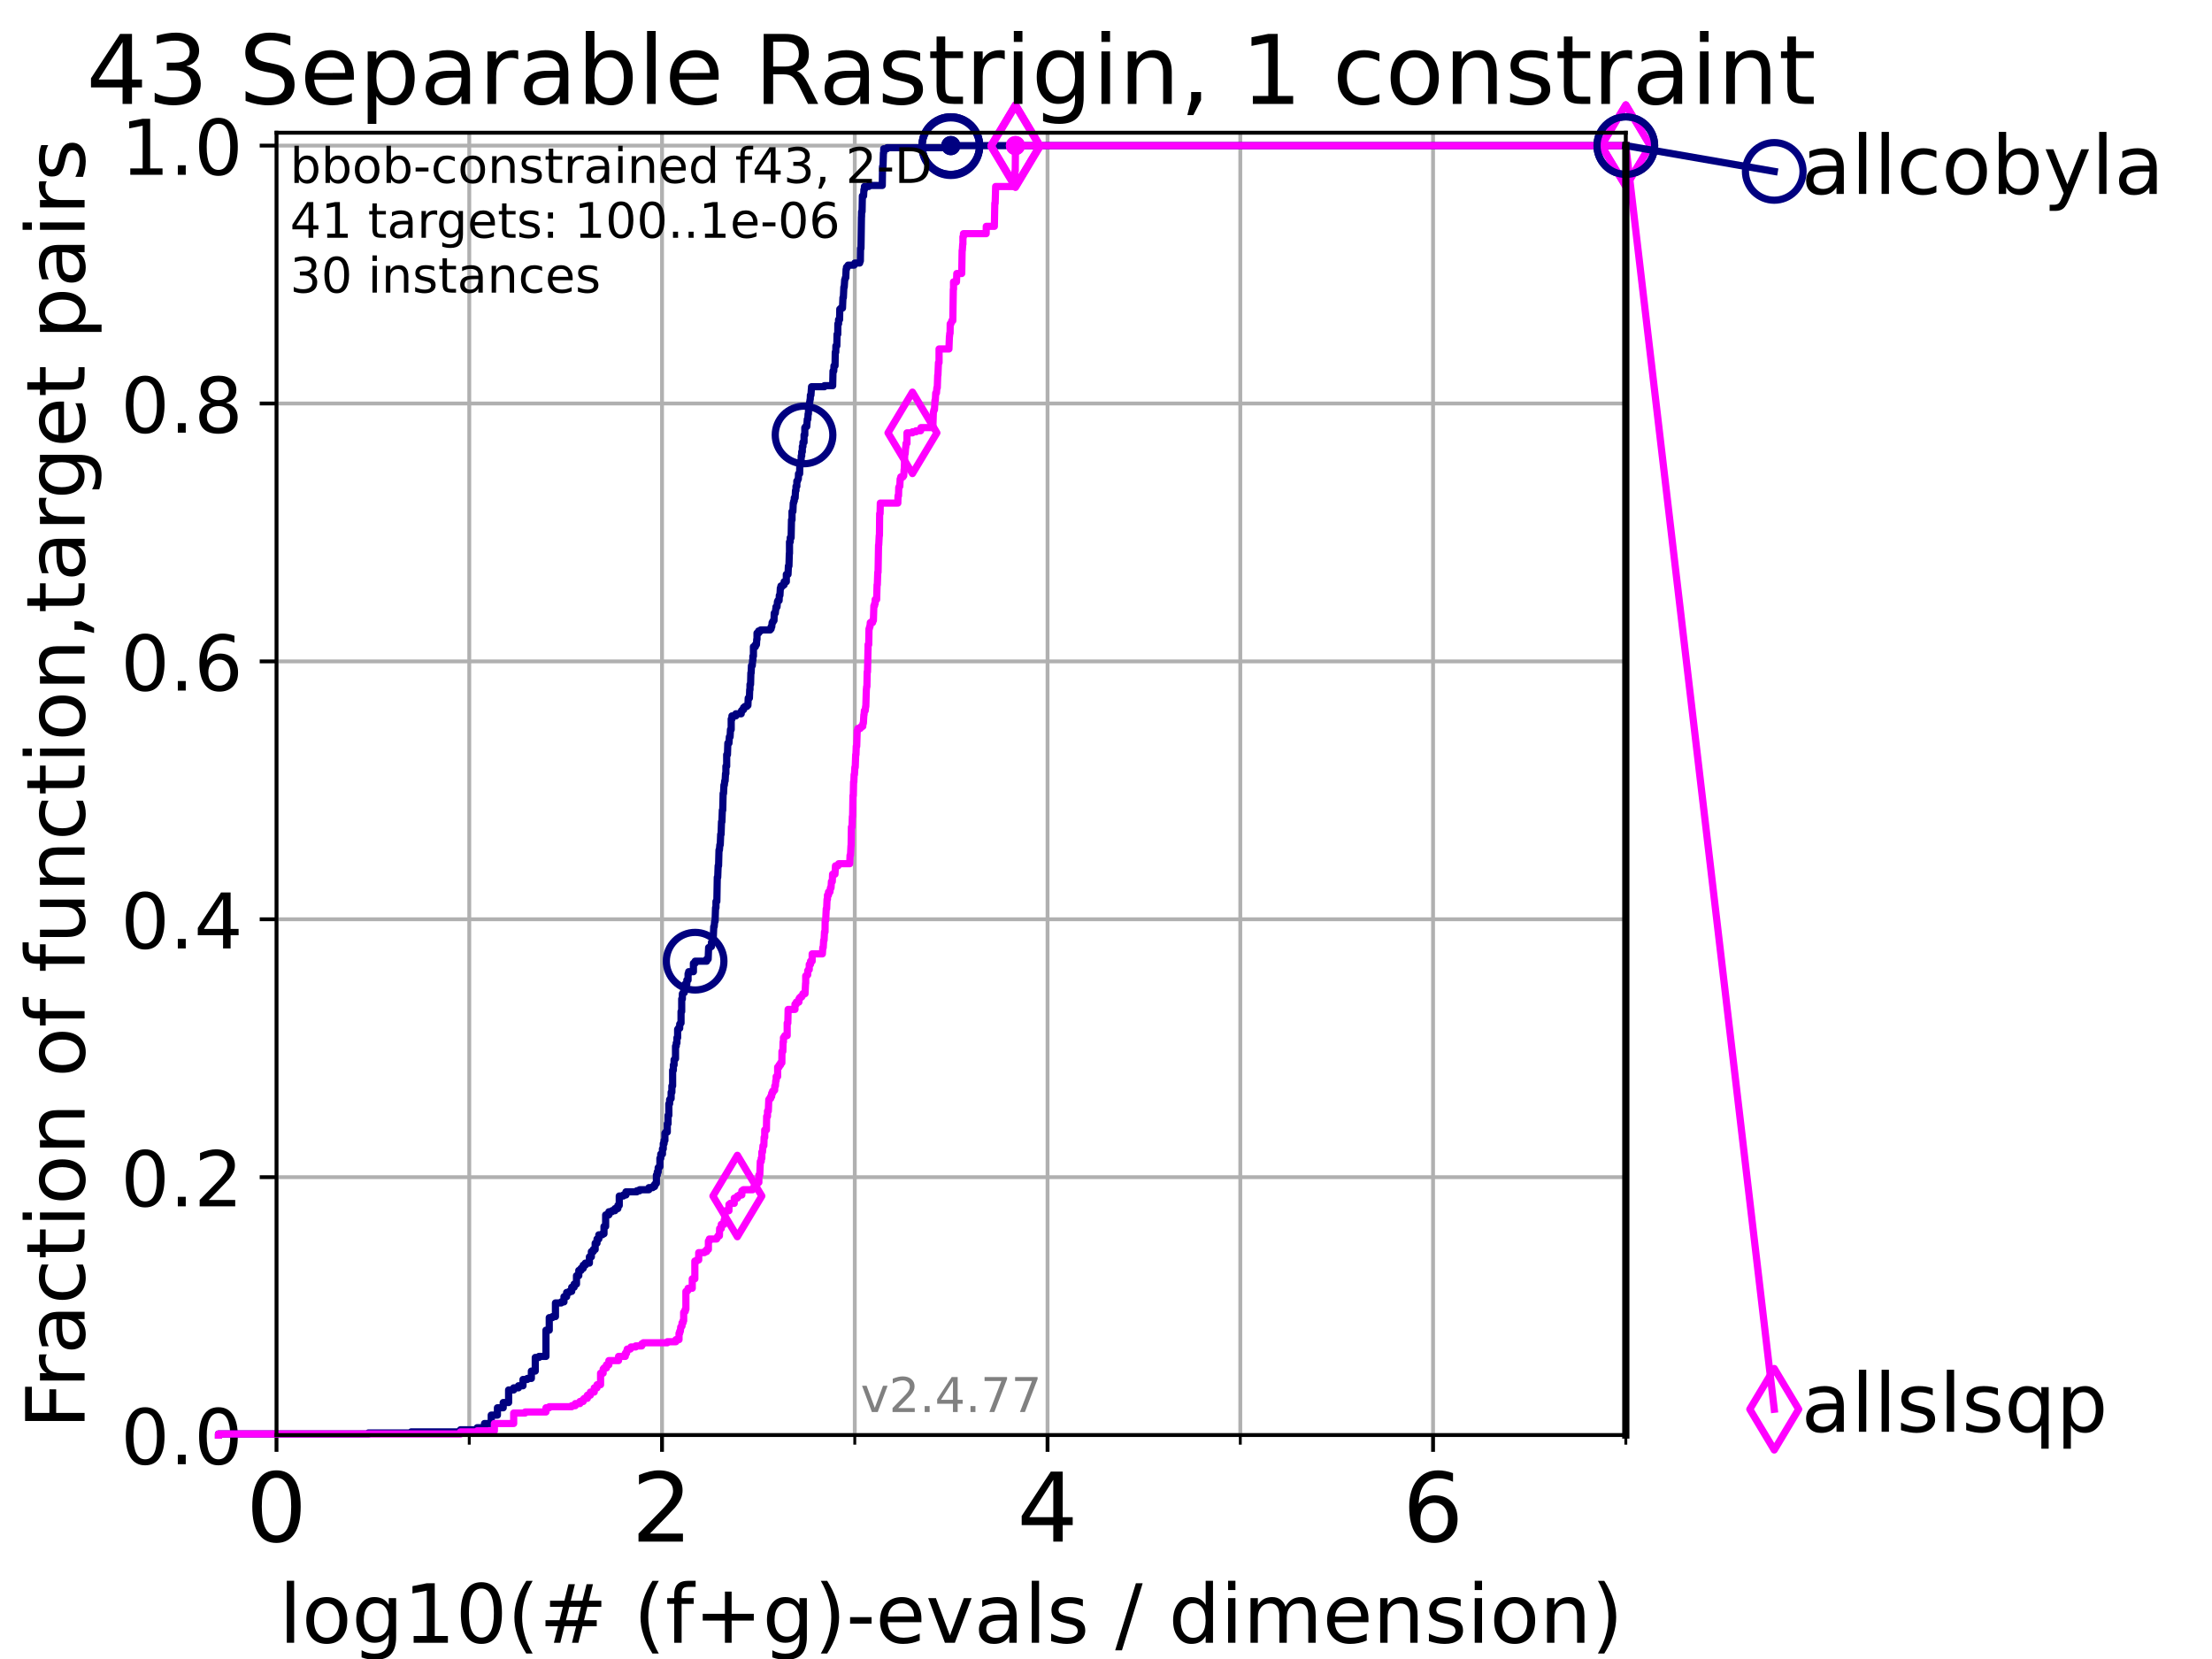 <?xml version="1.0" encoding="utf-8" standalone="no"?>
<!DOCTYPE svg PUBLIC "-//W3C//DTD SVG 1.1//EN"
  "http://www.w3.org/Graphics/SVG/1.1/DTD/svg11.dtd">
<!-- Created with matplotlib (https://matplotlib.org/) -->
<svg height="345.6pt" version="1.1" viewBox="0 0 460.8 345.6" width="460.8pt" xmlns="http://www.w3.org/2000/svg" xmlns:xlink="http://www.w3.org/1999/xlink">
 <defs>
  <style type="text/css">*{stroke-linecap:butt;stroke-linejoin:round;}</style>
 </defs>
 <g id="figure_1">
  <g id="patch_1">
   <path d="M 0 345.6 
L 460.8 345.6 
L 460.8 0 
L 0 0 
z
" style="fill:#ffffff;"/>
  </g>
  <g id="axes_1">
   <g id="patch_2">
    <path d="M 57.6 298.944 
L 338.688 298.944 
L 338.688 27.648 
L 57.6 27.648 
z
" style="fill:#ffffff;"/>
   </g>
   <g id="matplotlib.axis_1">
    <g id="xtick_1">
     <g id="line2d_1">
      <path clip-path="url(#p90f1aecd92)" d="M 57.6 298.944 
L 57.6 27.648 
" style="fill:none;stroke:#b0b0b0;stroke-linecap:square;stroke-width:0.8;"/>
     </g>
     <g id="line2d_2">
      <defs>
       <path d="M 0 0 
L 0 3.5 
" id="m641912113f" style="stroke:#000000;stroke-width:0.8;"/>
      </defs>
      <g>
       <use style="stroke:#000000;stroke-width:0.8;" x="57.6" xlink:href="#m641912113f" y="298.944"/>
      </g>
     </g>
     <g id="text_1">
      <!-- 0 -->
      <g transform="translate(51.237 321.141)scale(0.2 -0.2)">
       <defs>
        <path d="M 31.781 66.406 
Q 24.172 66.406 20.328 58.906 
Q 16.5 51.422 16.5 36.375 
Q 16.5 21.391 20.328 13.891 
Q 24.172 6.391 31.781 6.391 
Q 39.453 6.391 43.281 13.891 
Q 47.125 21.391 47.125 36.375 
Q 47.125 51.422 43.281 58.906 
Q 39.453 66.406 31.781 66.406 
z
M 31.781 74.219 
Q 44.047 74.219 50.516 64.516 
Q 56.984 54.828 56.984 36.375 
Q 56.984 17.969 50.516 8.266 
Q 44.047 -1.422 31.781 -1.422 
Q 19.531 -1.422 13.062 8.266 
Q 6.594 17.969 6.594 36.375 
Q 6.594 54.828 13.062 64.516 
Q 19.531 74.219 31.781 74.219 
z
" id="DejaVuSans-48"/>
       </defs>
       <use xlink:href="#DejaVuSans-48"/>
      </g>
     </g>
    </g>
    <g id="xtick_2">
     <g id="line2d_3">
      <path clip-path="url(#p90f1aecd92)" d="M 137.911 298.944 
L 137.911 27.648 
" style="fill:none;stroke:#b0b0b0;stroke-linecap:square;stroke-width:0.8;"/>
     </g>
     <g id="line2d_4">
      <g>
       <use style="stroke:#000000;stroke-width:0.8;" x="137.911" xlink:href="#m641912113f" y="298.944"/>
      </g>
     </g>
     <g id="text_2">
      <!-- 2 -->
      <g transform="translate(131.548 321.141)scale(0.2 -0.2)">
       <defs>
        <path d="M 19.188 8.297 
L 53.609 8.297 
L 53.609 0 
L 7.328 0 
L 7.328 8.297 
Q 12.938 14.109 22.625 23.891 
Q 32.328 33.688 34.812 36.531 
Q 39.547 41.844 41.422 45.531 
Q 43.312 49.219 43.312 52.781 
Q 43.312 58.594 39.234 62.25 
Q 35.156 65.922 28.609 65.922 
Q 23.969 65.922 18.812 64.312 
Q 13.672 62.703 7.812 59.422 
L 7.812 69.391 
Q 13.766 71.781 18.938 73 
Q 24.125 74.219 28.422 74.219 
Q 39.75 74.219 46.484 68.547 
Q 53.219 62.891 53.219 53.422 
Q 53.219 48.922 51.531 44.891 
Q 49.859 40.875 45.406 35.406 
Q 44.188 33.984 37.641 27.219 
Q 31.109 20.453 19.188 8.297 
z
" id="DejaVuSans-50"/>
       </defs>
       <use xlink:href="#DejaVuSans-50"/>
      </g>
     </g>
    </g>
    <g id="xtick_3">
     <g id="line2d_5">
      <path clip-path="url(#p90f1aecd92)" d="M 218.222 298.944 
L 218.222 27.648 
" style="fill:none;stroke:#b0b0b0;stroke-linecap:square;stroke-width:0.8;"/>
     </g>
     <g id="line2d_6">
      <g>
       <use style="stroke:#000000;stroke-width:0.8;" x="218.222" xlink:href="#m641912113f" y="298.944"/>
      </g>
     </g>
     <g id="text_3">
      <!-- 4 -->
      <g transform="translate(211.859 321.141)scale(0.2 -0.2)">
       <defs>
        <path d="M 37.797 64.312 
L 12.891 25.391 
L 37.797 25.391 
z
M 35.203 72.906 
L 47.609 72.906 
L 47.609 25.391 
L 58.016 25.391 
L 58.016 17.188 
L 47.609 17.188 
L 47.609 0 
L 37.797 0 
L 37.797 17.188 
L 4.891 17.188 
L 4.891 26.703 
z
" id="DejaVuSans-52"/>
       </defs>
       <use xlink:href="#DejaVuSans-52"/>
      </g>
     </g>
    </g>
    <g id="xtick_4">
     <g id="line2d_7">
      <path clip-path="url(#p90f1aecd92)" d="M 298.533 298.944 
L 298.533 27.648 
" style="fill:none;stroke:#b0b0b0;stroke-linecap:square;stroke-width:0.8;"/>
     </g>
     <g id="line2d_8">
      <g>
       <use style="stroke:#000000;stroke-width:0.8;" x="298.533" xlink:href="#m641912113f" y="298.944"/>
      </g>
     </g>
     <g id="text_4">
      <!-- 6 -->
      <g transform="translate(292.17 321.141)scale(0.2 -0.2)">
       <defs>
        <path d="M 33.016 40.375 
Q 26.375 40.375 22.484 35.828 
Q 18.609 31.297 18.609 23.391 
Q 18.609 15.531 22.484 10.953 
Q 26.375 6.391 33.016 6.391 
Q 39.656 6.391 43.531 10.953 
Q 47.406 15.531 47.406 23.391 
Q 47.406 31.297 43.531 35.828 
Q 39.656 40.375 33.016 40.375 
z
M 52.594 71.297 
L 52.594 62.312 
Q 48.875 64.062 45.094 64.984 
Q 41.312 65.922 37.594 65.922 
Q 27.828 65.922 22.672 59.328 
Q 17.531 52.734 16.797 39.406 
Q 19.672 43.656 24.016 45.922 
Q 28.375 48.188 33.594 48.188 
Q 44.578 48.188 50.953 41.516 
Q 57.328 34.859 57.328 23.391 
Q 57.328 12.156 50.688 5.359 
Q 44.047 -1.422 33.016 -1.422 
Q 20.359 -1.422 13.672 8.266 
Q 6.984 17.969 6.984 36.375 
Q 6.984 53.656 15.188 63.938 
Q 23.391 74.219 37.203 74.219 
Q 40.922 74.219 44.703 73.484 
Q 48.484 72.75 52.594 71.297 
z
" id="DejaVuSans-54"/>
       </defs>
       <use xlink:href="#DejaVuSans-54"/>
      </g>
     </g>
    </g>
    <g id="xtick_5">
     <g id="line2d_9">
      <path clip-path="url(#p90f1aecd92)" d="M 97.755 298.944 
L 97.755 27.648 
" style="fill:none;stroke:#b0b0b0;stroke-linecap:square;stroke-width:0.8;"/>
     </g>
     <g id="line2d_10">
      <defs>
       <path d="M 0 0 
L 0 2 
" id="mb0f2eed787" style="stroke:#000000;stroke-width:0.6;"/>
      </defs>
      <g>
       <use style="stroke:#000000;stroke-width:0.6;" x="97.755" xlink:href="#mb0f2eed787" y="298.944"/>
      </g>
     </g>
    </g>
    <g id="xtick_6">
     <g id="line2d_11">
      <path clip-path="url(#p90f1aecd92)" d="M 178.066 298.944 
L 178.066 27.648 
" style="fill:none;stroke:#b0b0b0;stroke-linecap:square;stroke-width:0.8;"/>
     </g>
     <g id="line2d_12">
      <g>
       <use style="stroke:#000000;stroke-width:0.6;" x="178.066" xlink:href="#mb0f2eed787" y="298.944"/>
      </g>
     </g>
    </g>
    <g id="xtick_7">
     <g id="line2d_13">
      <path clip-path="url(#p90f1aecd92)" d="M 258.377 298.944 
L 258.377 27.648 
" style="fill:none;stroke:#b0b0b0;stroke-linecap:square;stroke-width:0.8;"/>
     </g>
     <g id="line2d_14">
      <g>
       <use style="stroke:#000000;stroke-width:0.6;" x="258.377" xlink:href="#mb0f2eed787" y="298.944"/>
      </g>
     </g>
    </g>
    <g id="xtick_8">
     <g id="line2d_15">
      <path clip-path="url(#p90f1aecd92)" d="M 338.688 298.944 
L 338.688 27.648 
" style="fill:none;stroke:#b0b0b0;stroke-linecap:square;stroke-width:0.8;"/>
     </g>
     <g id="line2d_16">
      <g>
       <use style="stroke:#000000;stroke-width:0.6;" x="338.688" xlink:href="#mb0f2eed787" y="298.944"/>
      </g>
     </g>
    </g>
    <g id="text_5">
     <!-- log10(# (f+g)-evals / dimension) -->
     <g transform="translate(58.145 342.218)scale(0.17 -0.17)">
      <defs>
       <path d="M 9.422 75.984 
L 18.406 75.984 
L 18.406 0 
L 9.422 0 
z
" id="DejaVuSans-108"/>
       <path d="M 30.609 48.391 
Q 23.391 48.391 19.188 42.75 
Q 14.984 37.109 14.984 27.297 
Q 14.984 17.484 19.156 11.844 
Q 23.344 6.203 30.609 6.203 
Q 37.797 6.203 41.984 11.859 
Q 46.188 17.531 46.188 27.297 
Q 46.188 37.016 41.984 42.703 
Q 37.797 48.391 30.609 48.391 
z
M 30.609 56 
Q 42.328 56 49.016 48.375 
Q 55.719 40.766 55.719 27.297 
Q 55.719 13.875 49.016 6.219 
Q 42.328 -1.422 30.609 -1.422 
Q 18.844 -1.422 12.172 6.219 
Q 5.516 13.875 5.516 27.297 
Q 5.516 40.766 12.172 48.375 
Q 18.844 56 30.609 56 
z
" id="DejaVuSans-111"/>
       <path d="M 45.406 27.984 
Q 45.406 37.75 41.375 43.109 
Q 37.359 48.484 30.078 48.484 
Q 22.859 48.484 18.828 43.109 
Q 14.797 37.75 14.797 27.984 
Q 14.797 18.266 18.828 12.891 
Q 22.859 7.516 30.078 7.516 
Q 37.359 7.516 41.375 12.891 
Q 45.406 18.266 45.406 27.984 
z
M 54.391 6.781 
Q 54.391 -7.172 48.188 -13.984 
Q 42 -20.797 29.203 -20.797 
Q 24.469 -20.797 20.266 -20.094 
Q 16.062 -19.391 12.109 -17.922 
L 12.109 -9.188 
Q 16.062 -11.328 19.922 -12.344 
Q 23.781 -13.375 27.781 -13.375 
Q 36.625 -13.375 41.016 -8.766 
Q 45.406 -4.156 45.406 5.172 
L 45.406 9.625 
Q 42.625 4.781 38.281 2.391 
Q 33.938 0 27.875 0 
Q 17.828 0 11.672 7.656 
Q 5.516 15.328 5.516 27.984 
Q 5.516 40.672 11.672 48.328 
Q 17.828 56 27.875 56 
Q 33.938 56 38.281 53.609 
Q 42.625 51.219 45.406 46.391 
L 45.406 54.688 
L 54.391 54.688 
z
" id="DejaVuSans-103"/>
       <path d="M 12.406 8.297 
L 28.516 8.297 
L 28.516 63.922 
L 10.984 60.406 
L 10.984 69.391 
L 28.422 72.906 
L 38.281 72.906 
L 38.281 8.297 
L 54.391 8.297 
L 54.391 0 
L 12.406 0 
z
" id="DejaVuSans-49"/>
       <path d="M 31 75.875 
Q 24.469 64.656 21.281 53.656 
Q 18.109 42.672 18.109 31.391 
Q 18.109 20.125 21.312 9.062 
Q 24.516 -2 31 -13.188 
L 23.188 -13.188 
Q 15.875 -1.703 12.234 9.375 
Q 8.594 20.453 8.594 31.391 
Q 8.594 42.281 12.203 53.312 
Q 15.828 64.359 23.188 75.875 
z
" id="DejaVuSans-40"/>
       <path d="M 51.125 44 
L 36.922 44 
L 32.812 27.688 
L 47.125 27.688 
z
M 43.797 71.781 
L 38.719 51.516 
L 52.984 51.516 
L 58.109 71.781 
L 65.922 71.781 
L 60.891 51.516 
L 76.125 51.516 
L 76.125 44 
L 58.984 44 
L 54.984 27.688 
L 70.516 27.688 
L 70.516 20.219 
L 53.078 20.219 
L 48 0 
L 40.188 0 
L 45.219 20.219 
L 30.906 20.219 
L 25.875 0 
L 18.016 0 
L 23.094 20.219 
L 7.719 20.219 
L 7.719 27.688 
L 24.906 27.688 
L 29 44 
L 13.281 44 
L 13.281 51.516 
L 30.906 51.516 
L 35.891 71.781 
z
" id="DejaVuSans-35"/>
       <path id="DejaVuSans-32"/>
       <path d="M 37.109 75.984 
L 37.109 68.5 
L 28.516 68.5 
Q 23.688 68.5 21.797 66.547 
Q 19.922 64.594 19.922 59.516 
L 19.922 54.688 
L 34.719 54.688 
L 34.719 47.703 
L 19.922 47.703 
L 19.922 0 
L 10.891 0 
L 10.891 47.703 
L 2.297 47.703 
L 2.297 54.688 
L 10.891 54.688 
L 10.891 58.5 
Q 10.891 67.625 15.141 71.797 
Q 19.391 75.984 28.609 75.984 
z
" id="DejaVuSans-102"/>
       <path d="M 46 62.703 
L 46 35.5 
L 73.188 35.5 
L 73.188 27.203 
L 46 27.203 
L 46 0 
L 37.797 0 
L 37.797 27.203 
L 10.594 27.203 
L 10.594 35.5 
L 37.797 35.5 
L 37.797 62.703 
z
" id="DejaVuSans-43"/>
       <path d="M 8.016 75.875 
L 15.828 75.875 
Q 23.141 64.359 26.781 53.312 
Q 30.422 42.281 30.422 31.391 
Q 30.422 20.453 26.781 9.375 
Q 23.141 -1.703 15.828 -13.188 
L 8.016 -13.188 
Q 14.5 -2 17.703 9.062 
Q 20.906 20.125 20.906 31.391 
Q 20.906 42.672 17.703 53.656 
Q 14.5 64.656 8.016 75.875 
z
" id="DejaVuSans-41"/>
       <path d="M 4.891 31.391 
L 31.203 31.391 
L 31.203 23.391 
L 4.891 23.391 
z
" id="DejaVuSans-45"/>
       <path d="M 56.203 29.594 
L 56.203 25.203 
L 14.891 25.203 
Q 15.484 15.922 20.484 11.062 
Q 25.484 6.203 34.422 6.203 
Q 39.594 6.203 44.453 7.469 
Q 49.312 8.734 54.109 11.281 
L 54.109 2.781 
Q 49.266 0.734 44.188 -0.344 
Q 39.109 -1.422 33.891 -1.422 
Q 20.797 -1.422 13.156 6.188 
Q 5.516 13.812 5.516 26.812 
Q 5.516 40.234 12.766 48.109 
Q 20.016 56 32.328 56 
Q 43.359 56 49.781 48.891 
Q 56.203 41.797 56.203 29.594 
z
M 47.219 32.234 
Q 47.125 39.594 43.094 43.984 
Q 39.062 48.391 32.422 48.391 
Q 24.906 48.391 20.391 44.141 
Q 15.875 39.891 15.188 32.172 
z
" id="DejaVuSans-101"/>
       <path d="M 2.984 54.688 
L 12.5 54.688 
L 29.594 8.797 
L 46.688 54.688 
L 56.203 54.688 
L 35.688 0 
L 23.484 0 
z
" id="DejaVuSans-118"/>
       <path d="M 34.281 27.484 
Q 23.391 27.484 19.188 25 
Q 14.984 22.516 14.984 16.5 
Q 14.984 11.719 18.141 8.906 
Q 21.297 6.109 26.703 6.109 
Q 34.188 6.109 38.703 11.406 
Q 43.219 16.703 43.219 25.484 
L 43.219 27.484 
z
M 52.203 31.203 
L 52.203 0 
L 43.219 0 
L 43.219 8.297 
Q 40.141 3.328 35.547 0.953 
Q 30.953 -1.422 24.312 -1.422 
Q 15.922 -1.422 10.953 3.297 
Q 6 8.016 6 15.922 
Q 6 25.141 12.172 29.828 
Q 18.359 34.516 30.609 34.516 
L 43.219 34.516 
L 43.219 35.406 
Q 43.219 41.609 39.141 45 
Q 35.062 48.391 27.688 48.391 
Q 23 48.391 18.547 47.266 
Q 14.109 46.141 10.016 43.891 
L 10.016 52.203 
Q 14.938 54.109 19.578 55.047 
Q 24.219 56 28.609 56 
Q 40.484 56 46.344 49.844 
Q 52.203 43.703 52.203 31.203 
z
" id="DejaVuSans-97"/>
       <path d="M 44.281 53.078 
L 44.281 44.578 
Q 40.484 46.531 36.375 47.5 
Q 32.281 48.484 27.875 48.484 
Q 21.188 48.484 17.844 46.438 
Q 14.5 44.391 14.5 40.281 
Q 14.5 37.156 16.891 35.375 
Q 19.281 33.594 26.516 31.984 
L 29.594 31.297 
Q 39.156 29.25 43.188 25.516 
Q 47.219 21.781 47.219 15.094 
Q 47.219 7.469 41.188 3.016 
Q 35.156 -1.422 24.609 -1.422 
Q 20.219 -1.422 15.453 -0.562 
Q 10.688 0.297 5.422 2 
L 5.422 11.281 
Q 10.406 8.688 15.234 7.391 
Q 20.062 6.109 24.812 6.109 
Q 31.156 6.109 34.562 8.281 
Q 37.984 10.453 37.984 14.406 
Q 37.984 18.062 35.516 20.016 
Q 33.062 21.969 24.703 23.781 
L 21.578 24.516 
Q 13.234 26.266 9.516 29.906 
Q 5.812 33.547 5.812 39.891 
Q 5.812 47.609 11.281 51.797 
Q 16.75 56 26.812 56 
Q 31.781 56 36.172 55.266 
Q 40.578 54.547 44.281 53.078 
z
" id="DejaVuSans-115"/>
       <path d="M 25.391 72.906 
L 33.688 72.906 
L 8.297 -9.281 
L 0 -9.281 
z
" id="DejaVuSans-47"/>
       <path d="M 45.406 46.391 
L 45.406 75.984 
L 54.391 75.984 
L 54.391 0 
L 45.406 0 
L 45.406 8.203 
Q 42.578 3.328 38.25 0.953 
Q 33.938 -1.422 27.875 -1.422 
Q 17.969 -1.422 11.734 6.484 
Q 5.516 14.406 5.516 27.297 
Q 5.516 40.188 11.734 48.094 
Q 17.969 56 27.875 56 
Q 33.938 56 38.25 53.625 
Q 42.578 51.266 45.406 46.391 
z
M 14.797 27.297 
Q 14.797 17.391 18.875 11.75 
Q 22.953 6.109 30.078 6.109 
Q 37.203 6.109 41.297 11.75 
Q 45.406 17.391 45.406 27.297 
Q 45.406 37.203 41.297 42.844 
Q 37.203 48.484 30.078 48.484 
Q 22.953 48.484 18.875 42.844 
Q 14.797 37.203 14.797 27.297 
z
" id="DejaVuSans-100"/>
       <path d="M 9.422 54.688 
L 18.406 54.688 
L 18.406 0 
L 9.422 0 
z
M 9.422 75.984 
L 18.406 75.984 
L 18.406 64.594 
L 9.422 64.594 
z
" id="DejaVuSans-105"/>
       <path d="M 52 44.188 
Q 55.375 50.25 60.062 53.125 
Q 64.75 56 71.094 56 
Q 79.641 56 84.281 50.016 
Q 88.922 44.047 88.922 33.016 
L 88.922 0 
L 79.891 0 
L 79.891 32.719 
Q 79.891 40.578 77.094 44.375 
Q 74.312 48.188 68.609 48.188 
Q 61.625 48.188 57.562 43.547 
Q 53.516 38.922 53.516 30.906 
L 53.516 0 
L 44.484 0 
L 44.484 32.719 
Q 44.484 40.625 41.703 44.406 
Q 38.922 48.188 33.109 48.188 
Q 26.219 48.188 22.156 43.531 
Q 18.109 38.875 18.109 30.906 
L 18.109 0 
L 9.078 0 
L 9.078 54.688 
L 18.109 54.688 
L 18.109 46.188 
Q 21.188 51.219 25.484 53.609 
Q 29.781 56 35.688 56 
Q 41.656 56 45.828 52.969 
Q 50 49.953 52 44.188 
z
" id="DejaVuSans-109"/>
       <path d="M 54.891 33.016 
L 54.891 0 
L 45.906 0 
L 45.906 32.719 
Q 45.906 40.484 42.875 44.328 
Q 39.844 48.188 33.797 48.188 
Q 26.516 48.188 22.312 43.547 
Q 18.109 38.922 18.109 30.906 
L 18.109 0 
L 9.078 0 
L 9.078 54.688 
L 18.109 54.688 
L 18.109 46.188 
Q 21.344 51.125 25.703 53.562 
Q 30.078 56 35.797 56 
Q 45.219 56 50.047 50.172 
Q 54.891 44.344 54.891 33.016 
z
" id="DejaVuSans-110"/>
      </defs>
      <use xlink:href="#DejaVuSans-108"/>
      <use x="27.783" xlink:href="#DejaVuSans-111"/>
      <use x="88.965" xlink:href="#DejaVuSans-103"/>
      <use x="152.441" xlink:href="#DejaVuSans-49"/>
      <use x="216.064" xlink:href="#DejaVuSans-48"/>
      <use x="279.688" xlink:href="#DejaVuSans-40"/>
      <use x="318.701" xlink:href="#DejaVuSans-35"/>
      <use x="402.49" xlink:href="#DejaVuSans-32"/>
      <use x="434.277" xlink:href="#DejaVuSans-40"/>
      <use x="473.291" xlink:href="#DejaVuSans-102"/>
      <use x="508.496" xlink:href="#DejaVuSans-43"/>
      <use x="592.285" xlink:href="#DejaVuSans-103"/>
      <use x="655.762" xlink:href="#DejaVuSans-41"/>
      <use x="694.775" xlink:href="#DejaVuSans-45"/>
      <use x="730.859" xlink:href="#DejaVuSans-101"/>
      <use x="792.383" xlink:href="#DejaVuSans-118"/>
      <use x="851.562" xlink:href="#DejaVuSans-97"/>
      <use x="912.842" xlink:href="#DejaVuSans-108"/>
      <use x="940.625" xlink:href="#DejaVuSans-115"/>
      <use x="992.725" xlink:href="#DejaVuSans-32"/>
      <use x="1024.512" xlink:href="#DejaVuSans-47"/>
      <use x="1058.203" xlink:href="#DejaVuSans-32"/>
      <use x="1089.99" xlink:href="#DejaVuSans-100"/>
      <use x="1153.467" xlink:href="#DejaVuSans-105"/>
      <use x="1181.25" xlink:href="#DejaVuSans-109"/>
      <use x="1278.662" xlink:href="#DejaVuSans-101"/>
      <use x="1340.186" xlink:href="#DejaVuSans-110"/>
      <use x="1403.564" xlink:href="#DejaVuSans-115"/>
      <use x="1455.664" xlink:href="#DejaVuSans-105"/>
      <use x="1483.447" xlink:href="#DejaVuSans-111"/>
      <use x="1544.629" xlink:href="#DejaVuSans-110"/>
      <use x="1608.008" xlink:href="#DejaVuSans-41"/>
     </g>
    </g>
   </g>
   <g id="matplotlib.axis_2">
    <g id="ytick_1">
     <g id="line2d_17">
      <path clip-path="url(#p90f1aecd92)" d="M 57.6 298.944 
L 338.688 298.944 
" style="fill:none;stroke:#b0b0b0;stroke-linecap:square;stroke-width:0.8;"/>
     </g>
     <g id="line2d_18">
      <defs>
       <path d="M 0 0 
L -3.5 0 
" id="m3a0fdc174d" style="stroke:#000000;stroke-width:0.8;"/>
      </defs>
      <g>
       <use style="stroke:#000000;stroke-width:0.8;" x="57.6" xlink:href="#m3a0fdc174d" y="298.944"/>
      </g>
     </g>
     <g id="text_6">
      <!-- 0.0 -->
      <g transform="translate(25.155 305.023)scale(0.16 -0.16)">
       <defs>
        <path d="M 10.688 12.406 
L 21 12.406 
L 21 0 
L 10.688 0 
z
" id="DejaVuSans-46"/>
       </defs>
       <use xlink:href="#DejaVuSans-48"/>
       <use x="63.623" xlink:href="#DejaVuSans-46"/>
       <use x="95.41" xlink:href="#DejaVuSans-48"/>
      </g>
     </g>
    </g>
    <g id="ytick_2">
     <g id="line2d_19">
      <path clip-path="url(#p90f1aecd92)" d="M 57.6 245.222 
L 338.688 245.222 
" style="fill:none;stroke:#b0b0b0;stroke-linecap:square;stroke-width:0.8;"/>
     </g>
     <g id="line2d_20">
      <g>
       <use style="stroke:#000000;stroke-width:0.8;" x="57.6" xlink:href="#m3a0fdc174d" y="245.222"/>
      </g>
     </g>
     <g id="text_7">
      <!-- 0.2 -->
      <g transform="translate(25.155 251.301)scale(0.16 -0.16)">
       <use xlink:href="#DejaVuSans-48"/>
       <use x="63.623" xlink:href="#DejaVuSans-46"/>
       <use x="95.41" xlink:href="#DejaVuSans-50"/>
      </g>
     </g>
    </g>
    <g id="ytick_3">
     <g id="line2d_21">
      <path clip-path="url(#p90f1aecd92)" d="M 57.6 191.5 
L 338.688 191.5 
" style="fill:none;stroke:#b0b0b0;stroke-linecap:square;stroke-width:0.8;"/>
     </g>
     <g id="line2d_22">
      <g>
       <use style="stroke:#000000;stroke-width:0.8;" x="57.6" xlink:href="#m3a0fdc174d" y="191.5"/>
      </g>
     </g>
     <g id="text_8">
      <!-- 0.4 -->
      <g transform="translate(25.155 197.579)scale(0.16 -0.16)">
       <use xlink:href="#DejaVuSans-48"/>
       <use x="63.623" xlink:href="#DejaVuSans-46"/>
       <use x="95.41" xlink:href="#DejaVuSans-52"/>
      </g>
     </g>
    </g>
    <g id="ytick_4">
     <g id="line2d_23">
      <path clip-path="url(#p90f1aecd92)" d="M 57.6 137.778 
L 338.688 137.778 
" style="fill:none;stroke:#b0b0b0;stroke-linecap:square;stroke-width:0.8;"/>
     </g>
     <g id="line2d_24">
      <g>
       <use style="stroke:#000000;stroke-width:0.8;" x="57.6" xlink:href="#m3a0fdc174d" y="137.778"/>
      </g>
     </g>
     <g id="text_9">
      <!-- 0.6 -->
      <g transform="translate(25.155 143.857)scale(0.16 -0.16)">
       <use xlink:href="#DejaVuSans-48"/>
       <use x="63.623" xlink:href="#DejaVuSans-46"/>
       <use x="95.41" xlink:href="#DejaVuSans-54"/>
      </g>
     </g>
    </g>
    <g id="ytick_5">
     <g id="line2d_25">
      <path clip-path="url(#p90f1aecd92)" d="M 57.6 84.056 
L 338.688 84.056 
" style="fill:none;stroke:#b0b0b0;stroke-linecap:square;stroke-width:0.8;"/>
     </g>
     <g id="line2d_26">
      <g>
       <use style="stroke:#000000;stroke-width:0.8;" x="57.6" xlink:href="#m3a0fdc174d" y="84.056"/>
      </g>
     </g>
     <g id="text_10">
      <!-- 0.8 -->
      <g transform="translate(25.155 90.135)scale(0.16 -0.16)">
       <defs>
        <path d="M 31.781 34.625 
Q 24.75 34.625 20.719 30.859 
Q 16.703 27.094 16.703 20.516 
Q 16.703 13.922 20.719 10.156 
Q 24.75 6.391 31.781 6.391 
Q 38.812 6.391 42.859 10.172 
Q 46.922 13.969 46.922 20.516 
Q 46.922 27.094 42.891 30.859 
Q 38.875 34.625 31.781 34.625 
z
M 21.922 38.812 
Q 15.578 40.375 12.031 44.719 
Q 8.5 49.078 8.5 55.328 
Q 8.5 64.062 14.719 69.141 
Q 20.953 74.219 31.781 74.219 
Q 42.672 74.219 48.875 69.141 
Q 55.078 64.062 55.078 55.328 
Q 55.078 49.078 51.531 44.719 
Q 48 40.375 41.703 38.812 
Q 48.828 37.156 52.797 32.312 
Q 56.781 27.484 56.781 20.516 
Q 56.781 9.906 50.312 4.234 
Q 43.844 -1.422 31.781 -1.422 
Q 19.734 -1.422 13.25 4.234 
Q 6.781 9.906 6.781 20.516 
Q 6.781 27.484 10.781 32.312 
Q 14.797 37.156 21.922 38.812 
z
M 18.312 54.391 
Q 18.312 48.734 21.844 45.562 
Q 25.391 42.391 31.781 42.391 
Q 38.141 42.391 41.719 45.562 
Q 45.312 48.734 45.312 54.391 
Q 45.312 60.062 41.719 63.234 
Q 38.141 66.406 31.781 66.406 
Q 25.391 66.406 21.844 63.234 
Q 18.312 60.062 18.312 54.391 
z
" id="DejaVuSans-56"/>
       </defs>
       <use xlink:href="#DejaVuSans-48"/>
       <use x="63.623" xlink:href="#DejaVuSans-46"/>
       <use x="95.41" xlink:href="#DejaVuSans-56"/>
      </g>
     </g>
    </g>
    <g id="ytick_6">
     <g id="line2d_27">
      <path clip-path="url(#p90f1aecd92)" d="M 57.6 30.334 
L 338.688 30.334 
" style="fill:none;stroke:#b0b0b0;stroke-linecap:square;stroke-width:0.8;"/>
     </g>
     <g id="line2d_28">
      <g>
       <use style="stroke:#000000;stroke-width:0.8;" x="57.6" xlink:href="#m3a0fdc174d" y="30.334"/>
      </g>
     </g>
     <g id="text_11">
      <!-- 1.0 -->
      <g transform="translate(25.155 36.413)scale(0.16 -0.16)">
       <use xlink:href="#DejaVuSans-49"/>
       <use x="63.623" xlink:href="#DejaVuSans-46"/>
       <use x="95.41" xlink:href="#DejaVuSans-48"/>
      </g>
     </g>
    </g>
    <g id="text_12">
     <!-- Fraction of function,target pairs -->
     <g transform="translate(17.62 297.681)rotate(-90)scale(0.17 -0.17)">
      <defs>
       <path d="M 9.812 72.906 
L 51.703 72.906 
L 51.703 64.594 
L 19.672 64.594 
L 19.672 43.109 
L 48.578 43.109 
L 48.578 34.812 
L 19.672 34.812 
L 19.672 0 
L 9.812 0 
z
" id="DejaVuSans-70"/>
       <path d="M 41.109 46.297 
Q 39.594 47.172 37.812 47.578 
Q 36.031 48 33.891 48 
Q 26.266 48 22.188 43.047 
Q 18.109 38.094 18.109 28.812 
L 18.109 0 
L 9.078 0 
L 9.078 54.688 
L 18.109 54.688 
L 18.109 46.188 
Q 20.953 51.172 25.484 53.578 
Q 30.031 56 36.531 56 
Q 37.453 56 38.578 55.875 
Q 39.703 55.766 41.062 55.516 
z
" id="DejaVuSans-114"/>
       <path d="M 48.781 52.594 
L 48.781 44.188 
Q 44.969 46.297 41.141 47.344 
Q 37.312 48.391 33.406 48.391 
Q 24.656 48.391 19.812 42.844 
Q 14.984 37.312 14.984 27.297 
Q 14.984 17.281 19.812 11.734 
Q 24.656 6.203 33.406 6.203 
Q 37.312 6.203 41.141 7.25 
Q 44.969 8.297 48.781 10.406 
L 48.781 2.094 
Q 45.016 0.344 40.984 -0.531 
Q 36.969 -1.422 32.422 -1.422 
Q 20.062 -1.422 12.781 6.344 
Q 5.516 14.109 5.516 27.297 
Q 5.516 40.672 12.859 48.328 
Q 20.219 56 33.016 56 
Q 37.156 56 41.109 55.141 
Q 45.062 54.297 48.781 52.594 
z
" id="DejaVuSans-99"/>
       <path d="M 18.312 70.219 
L 18.312 54.688 
L 36.812 54.688 
L 36.812 47.703 
L 18.312 47.703 
L 18.312 18.016 
Q 18.312 11.328 20.141 9.422 
Q 21.969 7.516 27.594 7.516 
L 36.812 7.516 
L 36.812 0 
L 27.594 0 
Q 17.188 0 13.234 3.875 
Q 9.281 7.766 9.281 18.016 
L 9.281 47.703 
L 2.688 47.703 
L 2.688 54.688 
L 9.281 54.688 
L 9.281 70.219 
z
" id="DejaVuSans-116"/>
       <path d="M 8.5 21.578 
L 8.5 54.688 
L 17.484 54.688 
L 17.484 21.922 
Q 17.484 14.156 20.5 10.266 
Q 23.531 6.391 29.594 6.391 
Q 36.859 6.391 41.078 11.031 
Q 45.312 15.672 45.312 23.688 
L 45.312 54.688 
L 54.297 54.688 
L 54.297 0 
L 45.312 0 
L 45.312 8.406 
Q 42.047 3.422 37.719 1 
Q 33.406 -1.422 27.688 -1.422 
Q 18.266 -1.422 13.375 4.438 
Q 8.5 10.297 8.5 21.578 
z
M 31.109 56 
z
" id="DejaVuSans-117"/>
       <path d="M 11.719 12.406 
L 22.016 12.406 
L 22.016 4 
L 14.016 -11.625 
L 7.719 -11.625 
L 11.719 4 
z
" id="DejaVuSans-44"/>
       <path d="M 18.109 8.203 
L 18.109 -20.797 
L 9.078 -20.797 
L 9.078 54.688 
L 18.109 54.688 
L 18.109 46.391 
Q 20.953 51.266 25.266 53.625 
Q 29.594 56 35.594 56 
Q 45.562 56 51.781 48.094 
Q 58.016 40.188 58.016 27.297 
Q 58.016 14.406 51.781 6.484 
Q 45.562 -1.422 35.594 -1.422 
Q 29.594 -1.422 25.266 0.953 
Q 20.953 3.328 18.109 8.203 
z
M 48.688 27.297 
Q 48.688 37.203 44.609 42.844 
Q 40.531 48.484 33.406 48.484 
Q 26.266 48.484 22.188 42.844 
Q 18.109 37.203 18.109 27.297 
Q 18.109 17.391 22.188 11.75 
Q 26.266 6.109 33.406 6.109 
Q 40.531 6.109 44.609 11.75 
Q 48.688 17.391 48.688 27.297 
z
" id="DejaVuSans-112"/>
      </defs>
      <use xlink:href="#DejaVuSans-70"/>
      <use x="50.27" xlink:href="#DejaVuSans-114"/>
      <use x="91.383" xlink:href="#DejaVuSans-97"/>
      <use x="152.662" xlink:href="#DejaVuSans-99"/>
      <use x="207.643" xlink:href="#DejaVuSans-116"/>
      <use x="246.852" xlink:href="#DejaVuSans-105"/>
      <use x="274.635" xlink:href="#DejaVuSans-111"/>
      <use x="335.816" xlink:href="#DejaVuSans-110"/>
      <use x="399.195" xlink:href="#DejaVuSans-32"/>
      <use x="430.982" xlink:href="#DejaVuSans-111"/>
      <use x="492.164" xlink:href="#DejaVuSans-102"/>
      <use x="527.369" xlink:href="#DejaVuSans-32"/>
      <use x="559.156" xlink:href="#DejaVuSans-102"/>
      <use x="594.361" xlink:href="#DejaVuSans-117"/>
      <use x="657.74" xlink:href="#DejaVuSans-110"/>
      <use x="721.119" xlink:href="#DejaVuSans-99"/>
      <use x="776.1" xlink:href="#DejaVuSans-116"/>
      <use x="815.309" xlink:href="#DejaVuSans-105"/>
      <use x="843.092" xlink:href="#DejaVuSans-111"/>
      <use x="904.273" xlink:href="#DejaVuSans-110"/>
      <use x="967.652" xlink:href="#DejaVuSans-44"/>
      <use x="999.439" xlink:href="#DejaVuSans-116"/>
      <use x="1038.648" xlink:href="#DejaVuSans-97"/>
      <use x="1099.928" xlink:href="#DejaVuSans-114"/>
      <use x="1139.291" xlink:href="#DejaVuSans-103"/>
      <use x="1202.768" xlink:href="#DejaVuSans-101"/>
      <use x="1264.291" xlink:href="#DejaVuSans-116"/>
      <use x="1303.5" xlink:href="#DejaVuSans-32"/>
      <use x="1335.287" xlink:href="#DejaVuSans-112"/>
      <use x="1398.764" xlink:href="#DejaVuSans-97"/>
      <use x="1460.043" xlink:href="#DejaVuSans-105"/>
      <use x="1487.826" xlink:href="#DejaVuSans-114"/>
      <use x="1528.939" xlink:href="#DejaVuSans-115"/>
     </g>
    </g>
   </g>
   <g id="line2d_29">
    <defs>
     <path d="M 0 1.5 
C 0.398 1.5 0.779 1.342 1.061 1.061 
C 1.342 0.779 1.5 0.398 1.5 0 
C 1.5 -0.398 1.342 -0.779 1.061 -1.061 
C 0.779 -1.342 0.398 -1.5 0 -1.5 
C -0.398 -1.5 -0.779 -1.342 -1.061 -1.061 
C -1.342 -0.779 -1.5 -0.398 -1.5 0 
C -1.5 0.398 -1.342 0.779 -1.061 1.061 
C -0.779 1.342 -0.398 1.5 0 1.5 
z
" id="m11322b4828" style="stroke:#000080;"/>
    </defs>
    <g>
     <use style="fill:#000080;stroke:#000080;" x="198.073" xlink:href="#m11322b4828" y="30.334"/>
     <use style="fill:#000080;stroke:#000080;" x="198.073" xlink:href="#m11322b4828" y="30.334"/>
    </g>
   </g>
   <g id="line2d_30">
    <path d="M 45.512 298.944 
L 45.512 298.726 
L 76.759 298.726 
L 76.759 298.507 
L 85.667 298.507 
L 85.667 298.289 
L 95.918 298.289 
L 95.918 297.852 
L 99.418 297.852 
L 99.418 297.415 
L 100.935 297.415 
L 100.935 296.542 
L 102.331 296.542 
L 102.331 294.795 
L 103.623 294.795 
L 103.623 293.266 
L 104.826 293.266 
L 104.826 292.174 
L 105.952 292.174 
L 105.952 289.554 
L 107.009 289.554 
L 107.009 289.117 
L 108.006 289.117 
L 108.006 288.68 
L 108.949 288.68 
L 108.949 287.37 
L 109.843 287.37 
L 109.843 287.151 
L 110.694 287.151 
L 110.694 285.623 
L 111.506 285.623 
L 111.506 282.784 
L 112.281 282.784 
L 112.281 282.565 
L 113.735 282.565 
L 113.735 277.106 
L 114.419 277.106 
L 114.419 274.485 
L 115.077 274.485 
L 115.077 274.267 
L 115.711 274.267 
L 115.711 271.428 
L 116.914 271.428 
L 116.914 271.209 
L 117.486 271.209 
L 117.486 270.118 
L 118.04 270.118 
L 118.04 269.244 
L 118.577 269.244 
L 118.577 269.026 
L 119.097 269.026 
L 119.097 268.152 
L 119.603 268.152 
L 119.603 267.497 
L 120.094 267.497 
L 120.094 265.75 
L 120.572 265.75 
L 120.572 264.658 
L 121.037 264.658 
L 121.037 264.221 
L 121.49 264.221 
L 121.49 263.566 
L 121.931 263.566 
L 121.931 263.129 
L 122.782 263.129 
L 122.782 261.819 
L 123.193 261.819 
L 123.193 260.727 
L 123.594 260.727 
L 123.594 260.29 
L 123.985 260.29 
L 123.985 258.98 
L 124.369 258.98 
L 124.369 258.107 
L 124.744 258.107 
L 124.744 257.233 
L 125.471 257.233 
L 125.471 257.015 
L 125.823 257.015 
L 125.823 255.486 
L 126.168 255.486 
L 126.168 253.084 
L 126.839 253.084 
L 126.839 252.429 
L 127.485 252.429 
L 127.485 252.21 
L 128.108 252.21 
L 128.108 251.773 
L 128.709 251.773 
L 128.709 251.118 
L 129.002 251.118 
L 129.002 249.153 
L 129.853 249.153 
L 129.853 248.935 
L 130.398 248.935 
L 130.398 248.279 
L 132.66 248.279 
L 132.66 248.061 
L 133.239 248.061 
L 133.239 247.843 
L 135.179 247.843 
L 135.179 247.406 
L 135.976 247.406 
L 135.976 247.187 
L 136.362 247.187 
L 136.362 246.751 
L 136.551 246.751 
L 136.551 246.532 
L 136.739 246.532 
L 136.739 244.785 
L 136.924 244.785 
L 136.924 244.13 
L 137.108 244.13 
L 137.108 243.257 
L 137.29 243.257 
L 137.29 243.038 
L 137.469 243.038 
L 137.469 241.291 
L 137.647 241.291 
L 137.647 240.418 
L 137.998 240.418 
L 137.998 239.326 
L 138.171 239.326 
L 138.171 238.234 
L 138.341 238.234 
L 138.341 237.579 
L 138.511 237.579 
L 138.511 236.05 
L 138.678 236.05 
L 138.678 235.832 
L 139.009 235.832 
L 139.009 234.085 
L 139.172 234.085 
L 139.172 232.337 
L 139.334 232.337 
L 139.334 229.935 
L 139.494 229.935 
L 139.494 229.062 
L 139.652 229.062 
L 139.652 228.843 
L 139.809 228.843 
L 139.809 227.533 
L 139.965 227.533 
L 139.965 226.223 
L 140.119 226.223 
L 140.119 222.947 
L 140.272 222.947 
L 140.272 221.855 
L 140.424 221.855 
L 140.424 220.763 
L 140.574 220.763 
L 140.574 220.545 
L 140.723 220.545 
L 140.723 217.924 
L 140.871 217.924 
L 140.871 217.269 
L 141.018 217.269 
L 141.018 216.177 
L 141.163 216.177 
L 141.163 214.43 
L 141.307 214.43 
L 141.307 214.212 
L 141.592 214.212 
L 141.592 213.338 
L 141.732 213.338 
L 141.732 213.12 
L 141.872 213.12 
L 141.872 210.718 
L 142.01 210.718 
L 142.01 208.097 
L 142.148 208.097 
L 142.148 207.005 
L 142.284 207.005 
L 142.284 206.787 
L 142.553 206.787 
L 142.553 205.913 
L 142.686 205.913 
L 142.686 205.04 
L 143.08 205.04 
L 143.08 204.166 
L 143.337 204.166 
L 143.337 202.856 
L 143.464 202.856 
L 143.464 202.419 
L 144.451 202.419 
L 144.451 200.672 
L 144.807 200.672 
L 144.807 200.235 
L 147.216 200.235 
L 147.216 199.799 
L 147.52 199.799 
L 147.62 197.396 
L 147.918 197.396 
L 147.918 197.178 
L 148.21 197.178 
L 148.21 196.304 
L 148.402 196.304 
L 148.497 195.213 
L 148.592 195.213 
L 148.686 193.029 
L 148.78 193.029 
L 148.873 191.937 
L 148.966 191.937 
L 149.058 189.098 
L 149.15 189.098 
L 149.15 187.788 
L 149.332 187.788 
L 149.423 182.765 
L 149.513 182.765 
L 149.602 180.363 
L 149.691 180.363 
L 149.779 177.087 
L 149.868 177.087 
L 149.955 175.995 
L 150.042 175.995 
L 150.129 173.811 
L 150.215 173.811 
L 150.301 171.191 
L 150.387 171.191 
L 150.472 168.788 
L 150.557 168.788 
L 150.641 165.294 
L 150.725 165.294 
L 150.808 163.547 
L 150.891 163.547 
L 150.974 162.674 
L 151.056 162.674 
L 151.138 161.145 
L 151.219 161.145 
L 151.219 159.616 
L 151.381 159.616 
L 151.381 157.214 
L 151.542 157.214 
L 151.621 154.812 
L 151.858 154.812 
L 151.936 153.502 
L 152.092 153.502 
L 152.169 151.973 
L 152.322 151.973 
L 152.322 149.789 
L 152.474 149.789 
L 152.474 149.134 
L 153.287 149.134 
L 153.287 148.697 
L 154.406 148.697 
L 154.473 148.042 
L 154.675 148.042 
L 154.675 147.824 
L 154.906 147.824 
L 154.906 147.387 
L 155.168 147.387 
L 155.168 147.168 
L 155.584 147.168 
L 155.584 146.95 
L 155.804 146.95 
L 155.867 145.421 
L 156.114 145.421 
L 156.175 143.674 
L 156.236 143.674 
L 156.236 142.582 
L 156.358 142.582 
L 156.418 140.18 
L 156.479 140.18 
L 156.539 138.652 
L 156.718 138.652 
L 156.777 137.56 
L 156.836 137.56 
L 156.836 136.686 
L 156.953 136.686 
L 156.953 134.721 
L 157.358 134.721 
L 157.358 134.284 
L 157.585 134.284 
L 157.642 133.192 
L 157.698 133.192 
L 157.698 131.882 
L 158.031 131.882 
L 158.031 131.445 
L 158.466 131.445 
L 158.466 131.227 
L 160.442 131.227 
L 160.442 131.008 
L 160.633 131.008 
L 160.633 130.571 
L 160.774 130.571 
L 160.845 129.698 
L 160.961 129.698 
L 160.961 129.48 
L 161.1 129.48 
L 161.1 129.261 
L 161.238 129.261 
L 161.284 127.732 
L 161.511 127.732 
L 161.601 126.859 
L 161.645 126.859 
L 161.645 126.422 
L 161.867 126.422 
L 161.956 125.33 
L 162.043 125.33 
L 162.043 125.112 
L 162.303 125.112 
L 162.346 124.02 
L 162.475 124.02 
L 162.56 122.491 
L 162.687 122.491 
L 162.687 122.055 
L 163.062 122.055 
L 163.062 121.836 
L 163.348 121.836 
L 163.348 121.181 
L 163.808 121.181 
L 163.808 119.652 
L 164.16 119.652 
L 164.238 117.905 
L 164.353 117.905 
L 164.429 115.285 
L 164.467 115.285 
L 164.467 112.883 
L 164.619 112.883 
L 164.619 112.009 
L 164.806 112.009 
L 164.881 108.296 
L 164.992 108.296 
L 164.992 106.549 
L 165.175 106.549 
L 165.248 104.802 
L 165.321 104.802 
L 165.357 104.366 
L 165.465 104.366 
L 165.465 103.71 
L 165.644 103.71 
L 165.715 102.182 
L 165.821 102.182 
L 165.821 101.308 
L 165.996 101.308 
L 165.996 100.216 
L 166.135 100.216 
L 166.238 99.78 
L 166.307 99.78 
L 166.341 98.688 
L 166.578 98.688 
L 166.612 96.722 
L 166.713 96.722 
L 166.779 96.067 
L 166.879 96.067 
L 166.912 94.975 
L 167.011 94.975 
L 167.011 94.102 
L 167.142 94.102 
L 167.142 93.01 
L 167.272 93.01 
L 167.272 92.136 
L 167.497 92.136 
L 167.497 90.608 
L 167.656 90.608 
L 167.656 89.079 
L 167.814 89.079 
L 167.814 88.86 
L 168.063 88.86 
L 168.171 87.332 
L 168.279 87.332 
L 168.34 86.24 
L 168.4 86.24 
L 168.461 84.711 
L 168.552 84.711 
L 168.642 83.838 
L 168.672 83.838 
L 168.761 83.183 
L 168.791 83.183 
L 168.82 82.309 
L 168.938 82.309 
L 169.027 80.999 
L 169.056 80.999 
L 169.056 80.562 
L 171.734 80.562 
L 171.734 80.344 
L 173.463 80.344 
L 173.531 77.286 
L 173.689 77.286 
L 173.733 76.194 
L 173.955 76.194 
L 174 73.355 
L 174.109 73.355 
L 174.131 72.045 
L 174.327 72.045 
L 174.37 69.643 
L 174.52 69.643 
L 174.542 67.459 
L 174.69 67.459 
L 174.69 66.586 
L 174.901 66.586 
L 174.942 64.402 
L 175.17 64.402 
L 175.17 64.183 
L 175.507 64.183 
L 175.598 61.999 
L 175.688 61.999 
L 175.787 59.816 
L 175.867 59.816 
L 175.965 58.287 
L 176.005 58.287 
L 176.102 57.85 
L 176.19 57.85 
L 176.258 56.103 
L 176.335 56.103 
L 176.335 55.666 
L 176.527 55.666 
L 176.527 55.448 
L 176.688 55.448 
L 176.688 55.23 
L 177.935 55.23 
L 177.935 55.011 
L 178.075 55.011 
L 178.075 54.793 
L 179.082 54.793 
L 179.181 54.356 
L 179.23 54.356 
L 179.262 51.736 
L 179.36 51.736 
L 179.457 45.184 
L 179.473 45.184 
L 179.489 44.092 
L 179.585 44.092 
L 179.649 40.816 
L 179.902 40.816 
L 179.965 39.506 
L 180.074 39.506 
L 180.074 38.851 
L 180.982 38.851 
L 180.982 38.633 
L 183.797 38.633 
L 183.847 34.702 
L 183.947 34.702 
L 184.033 31.863 
L 184.083 31.863 
L 184.095 30.989 
L 184.785 30.989 
L 184.785 30.771 
L 196.962 30.771 
L 196.962 30.552 
L 198.073 30.552 
L 198.073 30.334 
L 338.688 30.334 
L 338.688 30.334 
" style="fill:none;stroke:#000080;stroke-linecap:square;stroke-width:1.5;"/>
   </g>
   <g id="line2d_31">
    <defs>
     <path d="M 0 6 
C 1.591 6 3.117 5.368 4.243 4.243 
C 5.368 3.117 6 1.591 6 0 
C 6 -1.591 5.368 -3.117 4.243 -4.243 
C 3.117 -5.368 1.591 -6 0 -6 
C -1.591 -6 -3.117 -5.368 -4.243 -4.243 
C -5.368 -3.117 -6 -1.591 -6 0 
C -6 1.591 -5.368 3.117 -4.243 4.243 
C -3.117 5.368 -1.591 6 0 6 
z
" id="m7da52880c0" style="stroke:#000080;stroke-width:1.5;"/>
    </defs>
    <g>
     <use style="fill-opacity:0;stroke:#000080;stroke-width:1.5;" x="144.807" xlink:href="#m7da52880c0" y="200.235"/>
     <use style="fill-opacity:0;stroke:#000080;stroke-width:1.5;" x="167.497" xlink:href="#m7da52880c0" y="90.608"/>
     <use style="fill-opacity:0;stroke:#000080;stroke-width:1.5;" x="198.073" xlink:href="#m7da52880c0" y="30.552"/>
     <use style="fill-opacity:0;stroke:#000080;stroke-width:1.5;" x="198.073" xlink:href="#m7da52880c0" y="30.334"/>
     <use style="fill-opacity:0;stroke:#000080;stroke-width:1.5;" x="198.073" xlink:href="#m7da52880c0" y="30.334"/>
     <use style="fill-opacity:0;stroke:#000080;stroke-width:1.5;" x="338.688" xlink:href="#m7da52880c0" y="30.334"/>
    </g>
   </g>
   <g id="line2d_32">
    <path style="fill:none;stroke:#000080;stroke-linecap:square;stroke-width:1.5;"/>
    <g/>
   </g>
   <g id="line2d_33">
    <defs>
     <path d="M 0 1.5 
C 0.398 1.5 0.779 1.342 1.061 1.061 
C 1.342 0.779 1.5 0.398 1.5 0 
C 1.5 -0.398 1.342 -0.779 1.061 -1.061 
C 0.779 -1.342 0.398 -1.5 0 -1.5 
C -0.398 -1.5 -0.779 -1.342 -1.061 -1.061 
C -1.342 -0.779 -1.5 -0.398 -1.5 0 
C -1.5 0.398 -1.342 0.779 -1.061 1.061 
C -0.779 1.342 -0.398 1.5 0 1.5 
z
" id="meb644d13ad" style="stroke:#ff00ff;"/>
    </defs>
    <g>
     <use style="fill:#ff00ff;stroke:#ff00ff;" x="211.542" xlink:href="#meb644d13ad" y="30.334"/>
     <use style="fill:#ff00ff;stroke:#ff00ff;" x="211.542" xlink:href="#meb644d13ad" y="30.334"/>
    </g>
   </g>
   <g id="line2d_34">
    <path d="M 45.512 298.944 
L 45.512 298.726 
L 95.918 298.726 
L 95.918 298.289 
L 99.418 298.289 
L 99.418 298.07 
L 102.989 298.07 
L 102.989 296.542 
L 107.009 296.542 
L 107.009 294.358 
L 109.402 294.358 
L 109.402 294.14 
L 113.735 294.14 
L 113.735 293.266 
L 114.419 293.266 
L 114.419 293.048 
L 119.097 293.048 
L 119.097 292.829 
L 119.85 292.829 
L 119.85 292.393 
L 120.806 292.393 
L 120.806 291.956 
L 121.49 291.956 
L 121.49 291.519 
L 121.712 291.519 
L 121.712 291.301 
L 122.362 291.301 
L 122.362 290.645 
L 122.989 290.645 
L 122.989 289.99 
L 123.791 289.99 
L 123.791 289.117 
L 124.369 289.117 
L 124.369 288.462 
L 125.111 288.462 
L 125.111 286.059 
L 125.648 286.059 
L 125.648 285.186 
L 125.823 285.186 
L 125.823 284.968 
L 126.338 284.968 
L 126.338 284.312 
L 126.839 284.312 
L 126.839 283.439 
L 128.856 283.439 
L 128.856 282.565 
L 130.264 282.565 
L 130.264 281.91 
L 130.532 281.91 
L 130.532 281.473 
L 130.665 281.473 
L 130.665 281.037 
L 131.313 281.037 
L 131.313 280.818 
L 131.44 280.818 
L 131.44 280.6 
L 132.423 280.6 
L 132.423 280.382 
L 133.689 280.382 
L 133.689 279.945 
L 134.019 279.945 
L 134.019 279.726 
L 139.009 279.726 
L 139.009 279.508 
L 140.797 279.508 
L 140.797 279.071 
L 141.45 279.071 
L 141.45 277.761 
L 141.592 277.761 
L 141.592 277.324 
L 141.732 277.324 
L 141.802 276.451 
L 141.941 276.451 
L 141.941 276.232 
L 142.079 276.232 
L 142.079 275.577 
L 142.284 275.577 
L 142.284 275.14 
L 142.419 275.14 
L 142.419 273.393 
L 142.553 273.393 
L 142.553 273.175 
L 142.753 273.175 
L 142.753 272.738 
L 142.884 272.738 
L 142.884 269.026 
L 143.144 269.026 
L 143.144 268.807 
L 143.337 268.807 
L 143.337 268.371 
L 144.209 268.371 
L 144.209 266.405 
L 144.748 266.405 
L 144.748 262.693 
L 145.155 262.693 
L 145.155 262.474 
L 145.554 262.474 
L 145.554 260.946 
L 146.749 260.946 
L 146.749 260.727 
L 147.216 260.727 
L 147.216 260.29 
L 147.57 260.29 
L 147.57 258.543 
L 147.77 258.543 
L 147.77 258.107 
L 149.287 258.107 
L 149.287 257.888 
L 149.423 257.888 
L 149.423 257.67 
L 149.557 257.67 
L 149.557 257.451 
L 149.868 257.451 
L 149.911 255.923 
L 150.258 255.923 
L 150.258 255.049 
L 150.85 255.049 
L 150.85 254.176 
L 150.974 254.176 
L 151.056 252.429 
L 151.179 252.429 
L 151.179 252.21 
L 151.858 252.21 
L 151.858 250.9 
L 152.13 250.9 
L 152.13 250.682 
L 152.959 250.682 
L 152.959 249.59 
L 153.609 249.59 
L 153.609 249.153 
L 153.995 249.153 
L 153.995 248.935 
L 154.541 248.935 
L 154.541 248.061 
L 154.841 248.061 
L 154.841 247.843 
L 156.806 247.843 
L 156.806 247.624 
L 156.924 247.624 
L 156.924 247.406 
L 157.33 247.406 
L 157.33 247.187 
L 157.444 247.187 
L 157.444 246.969 
L 157.585 246.969 
L 157.585 246.751 
L 157.726 246.751 
L 157.726 246.532 
L 157.837 246.532 
L 157.837 246.314 
L 158.086 246.314 
L 158.086 244.785 
L 158.277 244.785 
L 158.385 241.946 
L 158.573 241.946 
L 158.573 241.291 
L 158.706 241.291 
L 158.706 239.981 
L 158.837 239.981 
L 158.942 238.671 
L 159.124 238.671 
L 159.176 236.924 
L 159.304 236.924 
L 159.304 235.395 
L 159.658 235.395 
L 159.708 232.556 
L 159.882 232.556 
L 159.882 231.464 
L 160.055 231.464 
L 160.152 229.062 
L 160.298 229.062 
L 160.298 228.843 
L 160.538 228.843 
L 160.538 228.407 
L 160.751 228.407 
L 160.751 227.751 
L 160.938 227.751 
L 160.938 227.315 
L 161.192 227.315 
L 161.192 227.096 
L 161.375 227.096 
L 161.398 226.223 
L 161.533 226.223 
L 161.601 225.131 
L 161.69 225.131 
L 161.69 224.257 
L 161.999 224.257 
L 161.999 222.292 
L 162.303 222.292 
L 162.303 221.855 
L 162.602 221.855 
L 162.602 221.418 
L 162.875 221.418 
L 162.896 219.016 
L 163.082 219.016 
L 163.124 217.051 
L 163.206 217.051 
L 163.206 216.177 
L 163.348 216.177 
L 163.348 215.959 
L 163.489 215.959 
L 163.489 215.74 
L 163.985 215.74 
L 163.985 213.12 
L 164.121 213.12 
L 164.18 210.281 
L 165.608 210.281 
L 165.608 209.189 
L 165.891 209.189 
L 165.891 208.752 
L 166.426 208.752 
L 166.426 208.097 
L 166.545 208.097 
L 166.545 207.879 
L 166.763 207.879 
L 166.763 207.66 
L 167.027 207.66 
L 167.027 207.442 
L 167.158 207.442 
L 167.256 207.005 
L 167.704 207.005 
L 167.814 204.821 
L 167.845 204.821 
L 167.845 203.293 
L 168.063 203.293 
L 168.063 203.074 
L 168.263 203.074 
L 168.263 202.201 
L 168.4 202.201 
L 168.4 201.982 
L 168.582 201.982 
L 168.582 200.89 
L 168.85 200.89 
L 168.85 200.235 
L 169.187 200.235 
L 169.187 198.707 
L 171.315 198.707 
L 171.405 197.396 
L 171.494 197.396 
L 171.583 195.868 
L 171.671 195.868 
L 171.759 194.121 
L 171.871 194.121 
L 171.896 191.718 
L 172.007 191.718 
L 172.118 189.316 
L 172.204 189.316 
L 172.289 187.351 
L 172.374 187.351 
L 172.374 186.477 
L 172.59 186.477 
L 172.59 185.822 
L 172.886 185.822 
L 172.991 184.949 
L 173.119 184.949 
L 173.2 183.638 
L 173.383 183.638 
L 173.44 182.11 
L 173.944 182.11 
L 174.044 180.363 
L 174.584 180.363 
L 174.584 180.144 
L 174.711 180.144 
L 174.711 179.926 
L 177.015 179.926 
L 177.08 178.179 
L 177.172 178.179 
L 177.272 176.213 
L 177.3 176.213 
L 177.363 172.282 
L 177.49 172.282 
L 177.562 170.099 
L 177.616 170.099 
L 177.687 165.731 
L 177.75 165.731 
L 177.812 162.892 
L 177.873 162.892 
L 177.926 161.363 
L 177.996 161.363 
L 178.084 159.835 
L 178.162 159.835 
L 178.257 157.214 
L 178.317 157.214 
L 178.377 155.467 
L 178.471 155.467 
L 178.573 152.191 
L 178.691 152.191 
L 178.691 151.755 
L 179.197 151.755 
L 179.197 151.536 
L 179.417 151.536 
L 179.417 151.318 
L 179.728 151.318 
L 179.784 150.663 
L 179.855 150.663 
L 179.957 148.916 
L 179.996 148.916 
L 180.066 148.042 
L 180.244 148.042 
L 180.328 147.168 
L 180.367 147.168 
L 180.473 143.674 
L 180.481 143.674 
L 180.542 143.019 
L 180.594 143.019 
L 180.647 139.962 
L 180.715 139.962 
L 180.819 135.376 
L 180.834 135.376 
L 180.834 134.284 
L 180.975 134.284 
L 181.026 131.008 
L 181.093 131.008 
L 181.144 130.571 
L 181.231 130.571 
L 181.297 129.698 
L 181.768 129.698 
L 181.768 129.261 
L 181.944 129.261 
L 182.041 126.204 
L 182.186 126.204 
L 182.186 125.767 
L 182.31 125.767 
L 182.31 124.894 
L 182.622 124.894 
L 182.709 121.836 
L 182.762 121.836 
L 182.855 119.216 
L 182.915 119.216 
L 183.02 113.538 
L 183.059 113.538 
L 183.157 111.572 
L 183.203 111.572 
L 183.248 106.986 
L 183.339 106.986 
L 183.384 104.802 
L 187.036 104.802 
L 187.072 103.274 
L 187.181 103.274 
L 187.227 101.527 
L 187.32 101.527 
L 187.32 101.308 
L 187.448 101.308 
L 187.514 99.78 
L 187.65 99.78 
L 187.65 99.343 
L 188.112 99.343 
L 188.112 99.124 
L 188.263 99.124 
L 188.341 97.814 
L 188.375 97.814 
L 188.476 94.538 
L 188.562 94.538 
L 188.657 93.228 
L 188.691 93.228 
L 188.747 92.355 
L 188.94 92.355 
L 188.94 90.171 
L 190.08 90.171 
L 190.08 89.952 
L 190.826 89.952 
L 190.826 89.734 
L 191.789 89.734 
L 191.852 89.079 
L 194.329 89.079 
L 194.439 85.803 
L 194.487 85.803 
L 194.548 85.366 
L 194.663 85.366 
L 194.77 83.401 
L 194.847 83.401 
L 194.926 81.872 
L 195.082 81.872 
L 195.167 80.78 
L 195.252 80.78 
L 195.343 78.16 
L 195.388 78.16 
L 195.497 75.539 
L 195.622 75.539 
L 195.622 72.7 
L 197.679 72.7 
L 197.783 70.08 
L 197.803 70.08 
L 197.853 69.424 
L 197.918 69.424 
L 197.943 67.459 
L 198.098 67.459 
L 198.203 67.022 
L 198.28 67.022 
L 198.28 66.804 
L 198.487 66.804 
L 198.592 60.252 
L 198.635 60.252 
L 198.635 58.724 
L 199.253 58.724 
L 199.318 56.977 
L 200.344 56.977 
L 200.429 52.172 
L 200.468 52.172 
L 200.55 50.862 
L 200.593 50.862 
L 200.593 49.333 
L 200.705 49.333 
L 200.705 48.678 
L 205.435 48.678 
L 205.46 47.15 
L 207.143 47.15 
L 207.237 42.345 
L 207.31 42.345 
L 207.414 38.851 
L 211.347 38.851 
L 211.441 35.575 
L 211.497 35.575 
L 211.542 30.334 
L 338.688 30.334 
L 338.688 30.334 
" style="fill:none;stroke:#ff00ff;stroke-linecap:square;stroke-width:1.5;"/>
   </g>
   <g id="line2d_35">
    <defs>
     <path d="M -0 8.485 
L 5.091 0 
L 0 -8.485 
L -5.091 -0 
z
" id="m2e36f9faaa" style="stroke:#ff00ff;stroke-linejoin:miter;stroke-width:1.5;"/>
    </defs>
    <g>
     <use style="fill-opacity:0;stroke:#ff00ff;stroke-linejoin:miter;stroke-width:1.5;" x="153.609" xlink:href="#m2e36f9faaa" y="249.153"/>
     <use style="fill-opacity:0;stroke:#ff00ff;stroke-linejoin:miter;stroke-width:1.5;" x="190.08" xlink:href="#m2e36f9faaa" y="90.171"/>
     <use style="fill-opacity:0;stroke:#ff00ff;stroke-linejoin:miter;stroke-width:1.5;" x="211.542" xlink:href="#m2e36f9faaa" y="30.552"/>
     <use style="fill-opacity:0;stroke:#ff00ff;stroke-linejoin:miter;stroke-width:1.5;" x="211.542" xlink:href="#m2e36f9faaa" y="30.334"/>
     <use style="fill-opacity:0;stroke:#ff00ff;stroke-linejoin:miter;stroke-width:1.5;" x="211.542" xlink:href="#m2e36f9faaa" y="30.334"/>
     <use style="fill-opacity:0;stroke:#ff00ff;stroke-linejoin:miter;stroke-width:1.5;" x="338.688" xlink:href="#m2e36f9faaa" y="30.334"/>
    </g>
   </g>
   <g id="line2d_36">
    <path style="fill:none;stroke:#ff00ff;stroke-linecap:square;stroke-width:1.5;"/>
    <g/>
   </g>
   <g id="line2d_37">
    <path d="M 338.688 30.334 
L 369.608 293.572 
" style="fill:none;stroke:#ff00ff;stroke-linecap:square;stroke-width:1.5;"/>
    <g>
     <use style="fill-opacity:0;stroke:#ff00ff;stroke-linejoin:miter;stroke-width:1.5;" x="338.688" xlink:href="#m2e36f9faaa" y="30.334"/>
     <use style="fill-opacity:0;stroke:#ff00ff;stroke-linejoin:miter;stroke-width:1.5;" x="369.608" xlink:href="#m2e36f9faaa" y="293.572"/>
    </g>
   </g>
   <g id="line2d_38">
    <path d="M 338.688 30.334 
L 369.608 35.706 
" style="fill:none;stroke:#000080;stroke-linecap:square;stroke-width:1.5;"/>
    <g>
     <use style="fill-opacity:0;stroke:#000080;stroke-width:1.5;" x="338.688" xlink:href="#m7da52880c0" y="30.334"/>
     <use style="fill-opacity:0;stroke:#000080;stroke-width:1.5;" x="369.608" xlink:href="#m7da52880c0" y="35.706"/>
    </g>
   </g>
   <g id="line2d_39">
    <path d="M 338.688 298.944 
L 338.688 30.334 
" style="fill:none;stroke:#000000;stroke-linecap:square;stroke-width:1.5;"/>
   </g>
   <g id="patch_3">
    <path d="M 57.6 298.944 
L 57.6 27.648 
" style="fill:none;stroke:#000000;stroke-linecap:square;stroke-linejoin:miter;stroke-width:0.8;"/>
   </g>
   <g id="patch_4">
    <path d="M 338.688 298.944 
L 338.688 27.648 
" style="fill:none;stroke:#000000;stroke-linecap:square;stroke-linejoin:miter;stroke-width:0.8;"/>
   </g>
   <g id="patch_5">
    <path d="M 57.6 298.944 
L 338.688 298.944 
" style="fill:none;stroke:#000000;stroke-linecap:square;stroke-linejoin:miter;stroke-width:0.8;"/>
   </g>
   <g id="patch_6">
    <path d="M 57.6 27.648 
L 338.688 27.648 
" style="fill:none;stroke:#000000;stroke-linecap:square;stroke-linejoin:miter;stroke-width:0.8;"/>
   </g>
   <g id="text_13">
    <!-- allslsqp -->
    <g transform="translate(375.229 298.263)scale(0.17 -0.17)">
     <defs>
      <path d="M 14.797 27.297 
Q 14.797 17.391 18.875 11.75 
Q 22.953 6.109 30.078 6.109 
Q 37.203 6.109 41.297 11.75 
Q 45.406 17.391 45.406 27.297 
Q 45.406 37.203 41.297 42.844 
Q 37.203 48.484 30.078 48.484 
Q 22.953 48.484 18.875 42.844 
Q 14.797 37.203 14.797 27.297 
z
M 45.406 8.203 
Q 42.578 3.328 38.25 0.953 
Q 33.938 -1.422 27.875 -1.422 
Q 17.969 -1.422 11.734 6.484 
Q 5.516 14.406 5.516 27.297 
Q 5.516 40.188 11.734 48.094 
Q 17.969 56 27.875 56 
Q 33.938 56 38.25 53.625 
Q 42.578 51.266 45.406 46.391 
L 45.406 54.688 
L 54.391 54.688 
L 54.391 -20.797 
L 45.406 -20.797 
z
" id="DejaVuSans-113"/>
     </defs>
     <use xlink:href="#DejaVuSans-97"/>
     <use x="61.279" xlink:href="#DejaVuSans-108"/>
     <use x="89.062" xlink:href="#DejaVuSans-108"/>
     <use x="116.846" xlink:href="#DejaVuSans-115"/>
     <use x="168.945" xlink:href="#DejaVuSans-108"/>
     <use x="196.729" xlink:href="#DejaVuSans-115"/>
     <use x="248.828" xlink:href="#DejaVuSans-113"/>
     <use x="312.305" xlink:href="#DejaVuSans-112"/>
    </g>
   </g>
   <g id="text_14">
    <!-- allcobyla -->
    <g transform="translate(375.229 40.397)scale(0.17 -0.17)">
     <defs>
      <path d="M 48.688 27.297 
Q 48.688 37.203 44.609 42.844 
Q 40.531 48.484 33.406 48.484 
Q 26.266 48.484 22.188 42.844 
Q 18.109 37.203 18.109 27.297 
Q 18.109 17.391 22.188 11.75 
Q 26.266 6.109 33.406 6.109 
Q 40.531 6.109 44.609 11.75 
Q 48.688 17.391 48.688 27.297 
z
M 18.109 46.391 
Q 20.953 51.266 25.266 53.625 
Q 29.594 56 35.594 56 
Q 45.562 56 51.781 48.094 
Q 58.016 40.188 58.016 27.297 
Q 58.016 14.406 51.781 6.484 
Q 45.562 -1.422 35.594 -1.422 
Q 29.594 -1.422 25.266 0.953 
Q 20.953 3.328 18.109 8.203 
L 18.109 0 
L 9.078 0 
L 9.078 75.984 
L 18.109 75.984 
z
" id="DejaVuSans-98"/>
      <path d="M 32.172 -5.078 
Q 28.375 -14.844 24.75 -17.812 
Q 21.141 -20.797 15.094 -20.797 
L 7.906 -20.797 
L 7.906 -13.281 
L 13.188 -13.281 
Q 16.891 -13.281 18.938 -11.516 
Q 21 -9.766 23.484 -3.219 
L 25.094 0.875 
L 2.984 54.688 
L 12.5 54.688 
L 29.594 11.922 
L 46.688 54.688 
L 56.203 54.688 
z
" id="DejaVuSans-121"/>
     </defs>
     <use xlink:href="#DejaVuSans-97"/>
     <use x="61.279" xlink:href="#DejaVuSans-108"/>
     <use x="89.062" xlink:href="#DejaVuSans-108"/>
     <use x="116.846" xlink:href="#DejaVuSans-99"/>
     <use x="171.826" xlink:href="#DejaVuSans-111"/>
     <use x="233.008" xlink:href="#DejaVuSans-98"/>
     <use x="296.484" xlink:href="#DejaVuSans-121"/>
     <use x="355.664" xlink:href="#DejaVuSans-108"/>
     <use x="383.447" xlink:href="#DejaVuSans-97"/>
    </g>
   </g>
   <g id="text_15">
    <!-- bbob-constrained f43, 2-D -->
    <g transform="translate(60.411 38.111)scale(0.102 -0.102)">
     <defs>
      <path d="M 40.578 39.312 
Q 47.656 37.797 51.625 33 
Q 55.609 28.219 55.609 21.188 
Q 55.609 10.406 48.188 4.484 
Q 40.766 -1.422 27.094 -1.422 
Q 22.516 -1.422 17.656 -0.516 
Q 12.797 0.391 7.625 2.203 
L 7.625 11.719 
Q 11.719 9.328 16.594 8.109 
Q 21.484 6.891 26.812 6.891 
Q 36.078 6.891 40.938 10.547 
Q 45.797 14.203 45.797 21.188 
Q 45.797 27.641 41.281 31.266 
Q 36.766 34.906 28.719 34.906 
L 20.219 34.906 
L 20.219 43.016 
L 29.109 43.016 
Q 36.375 43.016 40.234 45.922 
Q 44.094 48.828 44.094 54.297 
Q 44.094 59.906 40.109 62.906 
Q 36.141 65.922 28.719 65.922 
Q 24.656 65.922 20.016 65.031 
Q 15.375 64.156 9.812 62.312 
L 9.812 71.094 
Q 15.438 72.656 20.344 73.438 
Q 25.25 74.219 29.594 74.219 
Q 40.828 74.219 47.359 69.109 
Q 53.906 64.016 53.906 55.328 
Q 53.906 49.266 50.438 45.094 
Q 46.969 40.922 40.578 39.312 
z
" id="DejaVuSans-51"/>
      <path d="M 19.672 64.797 
L 19.672 8.109 
L 31.594 8.109 
Q 46.688 8.109 53.688 14.938 
Q 60.688 21.781 60.688 36.531 
Q 60.688 51.172 53.688 57.984 
Q 46.688 64.797 31.594 64.797 
z
M 9.812 72.906 
L 30.078 72.906 
Q 51.266 72.906 61.172 64.094 
Q 71.094 55.281 71.094 36.531 
Q 71.094 17.672 61.125 8.828 
Q 51.172 0 30.078 0 
L 9.812 0 
z
" id="DejaVuSans-68"/>
     </defs>
     <use xlink:href="#DejaVuSans-98"/>
     <use x="63.477" xlink:href="#DejaVuSans-98"/>
     <use x="126.953" xlink:href="#DejaVuSans-111"/>
     <use x="188.135" xlink:href="#DejaVuSans-98"/>
     <use x="251.611" xlink:href="#DejaVuSans-45"/>
     <use x="287.695" xlink:href="#DejaVuSans-99"/>
     <use x="342.676" xlink:href="#DejaVuSans-111"/>
     <use x="403.857" xlink:href="#DejaVuSans-110"/>
     <use x="467.236" xlink:href="#DejaVuSans-115"/>
     <use x="519.336" xlink:href="#DejaVuSans-116"/>
     <use x="558.545" xlink:href="#DejaVuSans-114"/>
     <use x="599.658" xlink:href="#DejaVuSans-97"/>
     <use x="660.938" xlink:href="#DejaVuSans-105"/>
     <use x="688.721" xlink:href="#DejaVuSans-110"/>
     <use x="752.1" xlink:href="#DejaVuSans-101"/>
     <use x="813.623" xlink:href="#DejaVuSans-100"/>
     <use x="877.1" xlink:href="#DejaVuSans-32"/>
     <use x="908.887" xlink:href="#DejaVuSans-102"/>
     <use x="944.092" xlink:href="#DejaVuSans-52"/>
     <use x="1007.715" xlink:href="#DejaVuSans-51"/>
     <use x="1071.338" xlink:href="#DejaVuSans-44"/>
     <use x="1103.125" xlink:href="#DejaVuSans-32"/>
     <use x="1134.912" xlink:href="#DejaVuSans-50"/>
     <use x="1198.535" xlink:href="#DejaVuSans-45"/>
     <use x="1234.619" xlink:href="#DejaVuSans-68"/>
    </g>
    <!-- 41 targets: 100..1e-06 -->
    <g transform="translate(60.411 49.533)scale(0.102 -0.102)">
     <defs>
      <path d="M 11.719 12.406 
L 22.016 12.406 
L 22.016 0 
L 11.719 0 
z
M 11.719 51.703 
L 22.016 51.703 
L 22.016 39.312 
L 11.719 39.312 
z
" id="DejaVuSans-58"/>
     </defs>
     <use xlink:href="#DejaVuSans-52"/>
     <use x="63.623" xlink:href="#DejaVuSans-49"/>
     <use x="127.246" xlink:href="#DejaVuSans-32"/>
     <use x="159.033" xlink:href="#DejaVuSans-116"/>
     <use x="198.242" xlink:href="#DejaVuSans-97"/>
     <use x="259.521" xlink:href="#DejaVuSans-114"/>
     <use x="298.885" xlink:href="#DejaVuSans-103"/>
     <use x="362.361" xlink:href="#DejaVuSans-101"/>
     <use x="423.885" xlink:href="#DejaVuSans-116"/>
     <use x="463.094" xlink:href="#DejaVuSans-115"/>
     <use x="515.193" xlink:href="#DejaVuSans-58"/>
     <use x="548.885" xlink:href="#DejaVuSans-32"/>
     <use x="580.672" xlink:href="#DejaVuSans-49"/>
     <use x="644.295" xlink:href="#DejaVuSans-48"/>
     <use x="707.918" xlink:href="#DejaVuSans-48"/>
     <use x="771.541" xlink:href="#DejaVuSans-46"/>
     <use x="803.328" xlink:href="#DejaVuSans-46"/>
     <use x="835.115" xlink:href="#DejaVuSans-49"/>
     <use x="898.738" xlink:href="#DejaVuSans-101"/>
     <use x="960.262" xlink:href="#DejaVuSans-45"/>
     <use x="996.346" xlink:href="#DejaVuSans-48"/>
     <use x="1059.969" xlink:href="#DejaVuSans-54"/>
    </g>
    <!-- 30 instances -->
    <g transform="translate(60.411 60.955)scale(0.102 -0.102)">
     <use xlink:href="#DejaVuSans-51"/>
     <use x="63.623" xlink:href="#DejaVuSans-48"/>
     <use x="127.246" xlink:href="#DejaVuSans-32"/>
     <use x="159.033" xlink:href="#DejaVuSans-105"/>
     <use x="186.816" xlink:href="#DejaVuSans-110"/>
     <use x="250.195" xlink:href="#DejaVuSans-115"/>
     <use x="302.295" xlink:href="#DejaVuSans-116"/>
     <use x="341.504" xlink:href="#DejaVuSans-97"/>
     <use x="402.783" xlink:href="#DejaVuSans-110"/>
     <use x="466.162" xlink:href="#DejaVuSans-99"/>
     <use x="521.143" xlink:href="#DejaVuSans-101"/>
     <use x="582.666" xlink:href="#DejaVuSans-115"/>
    </g>
   </g>
   <g id="text_16">
    <!-- v2.4.77 -->
    <g style="fill:#808080;" transform="translate(179.281 294.151)scale(0.1 -0.1)">
     <defs>
      <path d="M 8.203 72.906 
L 55.078 72.906 
L 55.078 68.703 
L 28.609 0 
L 18.312 0 
L 43.219 64.594 
L 8.203 64.594 
z
" id="DejaVuSans-55"/>
     </defs>
     <use xlink:href="#DejaVuSans-118"/>
     <use x="59.18" xlink:href="#DejaVuSans-50"/>
     <use x="122.803" xlink:href="#DejaVuSans-46"/>
     <use x="154.59" xlink:href="#DejaVuSans-52"/>
     <use x="218.213" xlink:href="#DejaVuSans-46"/>
     <use x="250" xlink:href="#DejaVuSans-55"/>
     <use x="313.623" xlink:href="#DejaVuSans-55"/>
    </g>
   </g>
   <g id="text_17">
    <!-- 43 Separable Rastrigin, 1 constraint -->
    <g transform="translate(17.975 21.648)scale(0.2 -0.2)">
     <defs>
      <path d="M 53.516 70.516 
L 53.516 60.891 
Q 47.906 63.578 42.922 64.891 
Q 37.938 66.219 33.297 66.219 
Q 25.25 66.219 20.875 63.094 
Q 16.5 59.969 16.5 54.203 
Q 16.5 49.359 19.406 46.891 
Q 22.312 44.438 30.422 42.922 
L 36.375 41.703 
Q 47.406 39.594 52.656 34.297 
Q 57.906 29 57.906 20.125 
Q 57.906 9.516 50.797 4.047 
Q 43.703 -1.422 29.984 -1.422 
Q 24.812 -1.422 18.969 -0.25 
Q 13.141 0.922 6.891 3.219 
L 6.891 13.375 
Q 12.891 10.016 18.656 8.297 
Q 24.422 6.594 29.984 6.594 
Q 38.422 6.594 43.016 9.906 
Q 47.609 13.234 47.609 19.391 
Q 47.609 24.75 44.312 27.781 
Q 41.016 30.812 33.5 32.328 
L 27.484 33.5 
Q 16.453 35.688 11.516 40.375 
Q 6.594 45.062 6.594 53.422 
Q 6.594 63.094 13.406 68.656 
Q 20.219 74.219 32.172 74.219 
Q 37.312 74.219 42.625 73.281 
Q 47.953 72.359 53.516 70.516 
z
" id="DejaVuSans-83"/>
      <path d="M 44.391 34.188 
Q 47.562 33.109 50.562 29.594 
Q 53.562 26.078 56.594 19.922 
L 66.609 0 
L 56 0 
L 46.688 18.703 
Q 43.062 26.031 39.672 28.422 
Q 36.281 30.812 30.422 30.812 
L 19.672 30.812 
L 19.672 0 
L 9.812 0 
L 9.812 72.906 
L 32.078 72.906 
Q 44.578 72.906 50.734 67.672 
Q 56.891 62.453 56.891 51.906 
Q 56.891 45.016 53.688 40.469 
Q 50.484 35.938 44.391 34.188 
z
M 19.672 64.797 
L 19.672 38.922 
L 32.078 38.922 
Q 39.203 38.922 42.844 42.219 
Q 46.484 45.516 46.484 51.906 
Q 46.484 58.297 42.844 61.547 
Q 39.203 64.797 32.078 64.797 
z
" id="DejaVuSans-82"/>
     </defs>
     <use xlink:href="#DejaVuSans-52"/>
     <use x="63.623" xlink:href="#DejaVuSans-51"/>
     <use x="127.246" xlink:href="#DejaVuSans-32"/>
     <use x="159.033" xlink:href="#DejaVuSans-83"/>
     <use x="222.51" xlink:href="#DejaVuSans-101"/>
     <use x="284.033" xlink:href="#DejaVuSans-112"/>
     <use x="347.51" xlink:href="#DejaVuSans-97"/>
     <use x="408.789" xlink:href="#DejaVuSans-114"/>
     <use x="449.902" xlink:href="#DejaVuSans-97"/>
     <use x="511.182" xlink:href="#DejaVuSans-98"/>
     <use x="574.658" xlink:href="#DejaVuSans-108"/>
     <use x="602.441" xlink:href="#DejaVuSans-101"/>
     <use x="663.965" xlink:href="#DejaVuSans-32"/>
     <use x="695.752" xlink:href="#DejaVuSans-82"/>
     <use x="762.984" xlink:href="#DejaVuSans-97"/>
     <use x="824.264" xlink:href="#DejaVuSans-115"/>
     <use x="876.363" xlink:href="#DejaVuSans-116"/>
     <use x="915.572" xlink:href="#DejaVuSans-114"/>
     <use x="956.686" xlink:href="#DejaVuSans-105"/>
     <use x="984.469" xlink:href="#DejaVuSans-103"/>
     <use x="1047.945" xlink:href="#DejaVuSans-105"/>
     <use x="1075.729" xlink:href="#DejaVuSans-110"/>
     <use x="1139.107" xlink:href="#DejaVuSans-44"/>
     <use x="1170.895" xlink:href="#DejaVuSans-32"/>
     <use x="1202.682" xlink:href="#DejaVuSans-49"/>
     <use x="1266.305" xlink:href="#DejaVuSans-32"/>
     <use x="1298.092" xlink:href="#DejaVuSans-99"/>
     <use x="1353.072" xlink:href="#DejaVuSans-111"/>
     <use x="1414.254" xlink:href="#DejaVuSans-110"/>
     <use x="1477.633" xlink:href="#DejaVuSans-115"/>
     <use x="1529.732" xlink:href="#DejaVuSans-116"/>
     <use x="1568.941" xlink:href="#DejaVuSans-114"/>
     <use x="1610.055" xlink:href="#DejaVuSans-97"/>
     <use x="1671.334" xlink:href="#DejaVuSans-105"/>
     <use x="1699.117" xlink:href="#DejaVuSans-110"/>
     <use x="1762.496" xlink:href="#DejaVuSans-116"/>
    </g>
   </g>
  </g>
 </g>
 <defs>
  <clipPath id="p90f1aecd92">
   <rect height="271.296" width="281.088" x="57.6" y="27.648"/>
  </clipPath>
 </defs>
</svg>
